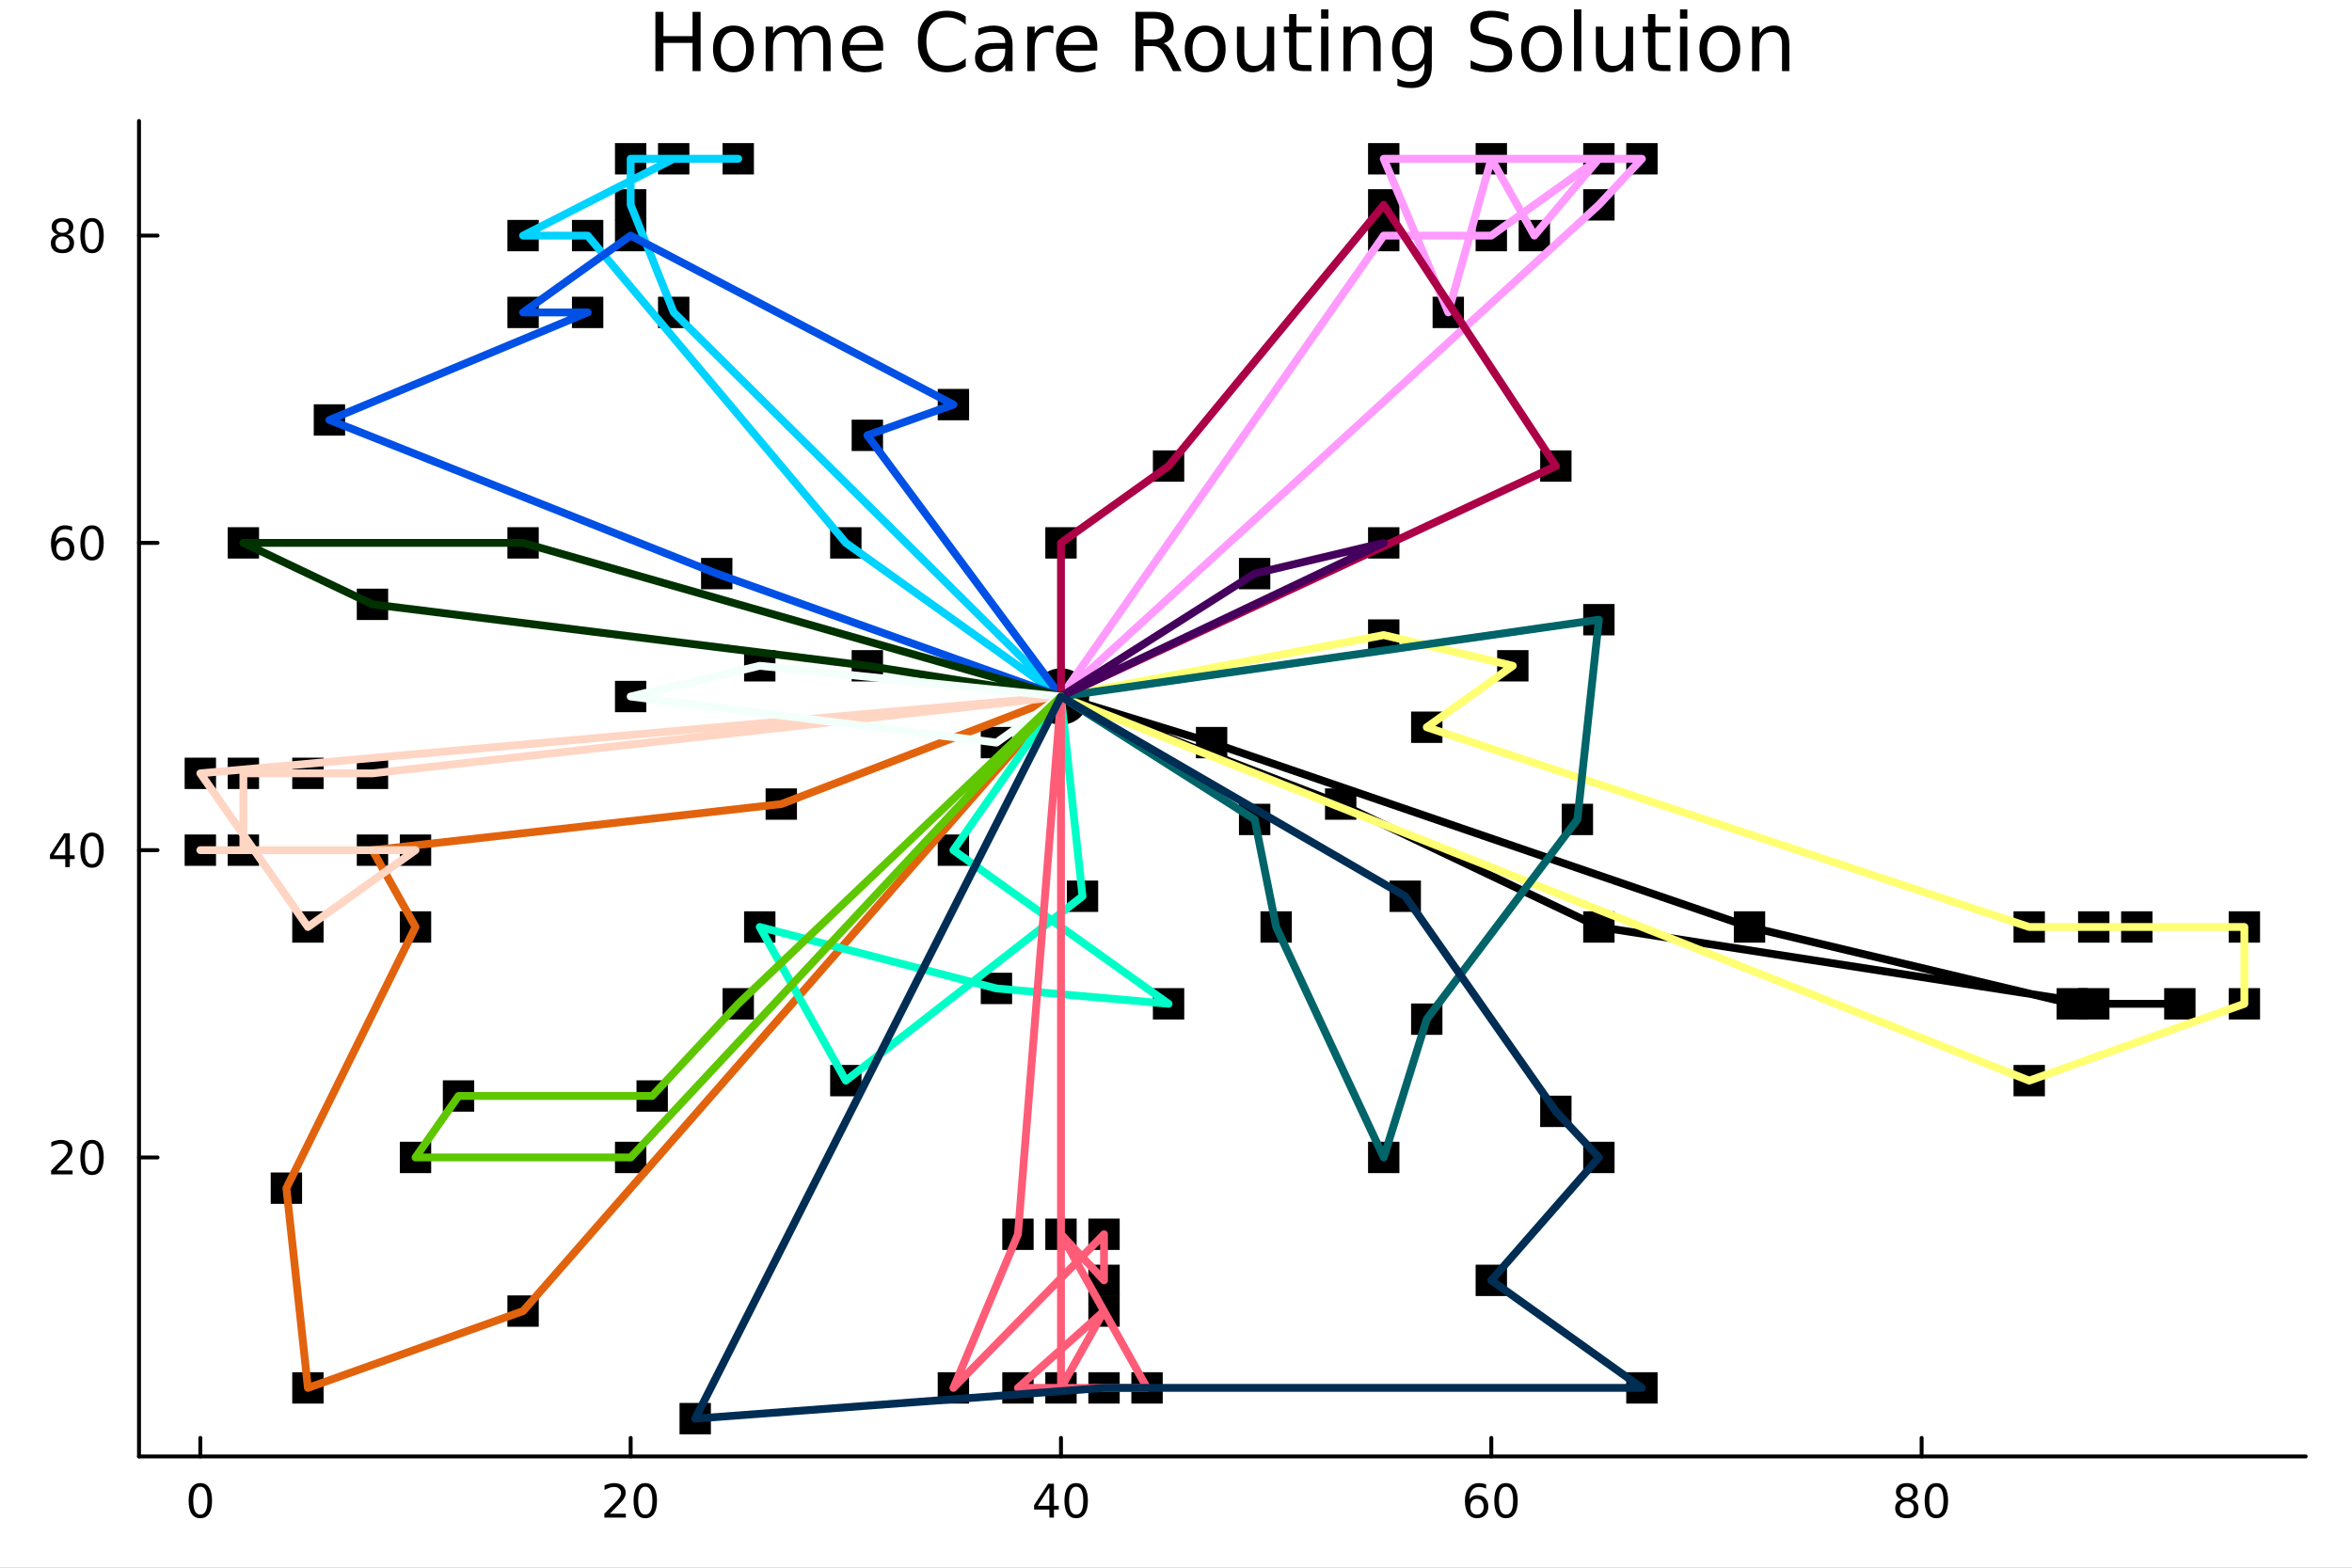 <svg xmlns="http://www.w3.org/2000/svg" xmlns:xlink="http://www.w3.org/1999/xlink" width="600" height="400" viewBox="0 0 2400 1600">
<rect x="0" y="0" width="2400" height="1600" fill="#808080" stroke="none"/>
<defs>
  <clipPath id="clip980">
    <rect x="0" y="0" width="2400" height="1600"></rect>
  </clipPath>
</defs>
<path clip-path="url(#clip980)" d="M0 1600 L2400 1600 L2400 0 L0 0  Z" fill="#ffffff" fill-rule="evenodd" fill-opacity="1"></path>
<defs>
  <clipPath id="clip981">
    <rect x="480" y="0" width="1681" height="1600"></rect>
  </clipPath>
</defs>
<path clip-path="url(#clip980)" d="M141.853 1486.45 L2352.76 1486.45 L2352.76 123.472 L141.853 123.472  Z" fill="#ffffff" fill-rule="evenodd" fill-opacity="1"></path>
<defs>
  <clipPath id="clip982">
    <rect x="141" y="123" width="2212" height="1364"></rect>
  </clipPath>
</defs>
<polyline clip-path="url(#clip980)" style="stroke:#000000; stroke-linecap:round; stroke-linejoin:round; stroke-width:4; stroke-opacity:1; fill:none" points="141.853,1486.45 2352.76,1486.45 "></polyline>
<polyline clip-path="url(#clip980)" style="stroke:#000000; stroke-linecap:round; stroke-linejoin:round; stroke-width:4; stroke-opacity:1; fill:none" points="204.426,1486.45 204.426,1467.55 "></polyline>
<polyline clip-path="url(#clip980)" style="stroke:#000000; stroke-linecap:round; stroke-linejoin:round; stroke-width:4; stroke-opacity:1; fill:none" points="643.533,1486.45 643.533,1467.55 "></polyline>
<polyline clip-path="url(#clip980)" style="stroke:#000000; stroke-linecap:round; stroke-linejoin:round; stroke-width:4; stroke-opacity:1; fill:none" points="1082.64,1486.45 1082.64,1467.55 "></polyline>
<polyline clip-path="url(#clip980)" style="stroke:#000000; stroke-linecap:round; stroke-linejoin:round; stroke-width:4; stroke-opacity:1; fill:none" points="1521.75,1486.45 1521.75,1467.55 "></polyline>
<polyline clip-path="url(#clip980)" style="stroke:#000000; stroke-linecap:round; stroke-linejoin:round; stroke-width:4; stroke-opacity:1; fill:none" points="1960.85,1486.45 1960.85,1467.55 "></polyline>
<path clip-path="url(#clip980)" d="M204.426 1517.37 Q200.815 1517.37 198.986 1520.93 Q197.18 1524.47 197.18 1531.6 Q197.18 1538.71 198.986 1542.27 Q200.815 1545.82 204.426 1545.82 Q208.06 1545.82 209.865 1542.27 Q211.694 1538.71 211.694 1531.6 Q211.694 1524.47 209.865 1520.93 Q208.06 1517.37 204.426 1517.37 M204.426 1513.66 Q210.236 1513.66 213.291 1518.27 Q216.37 1522.85 216.37 1531.6 Q216.37 1540.33 213.291 1544.94 Q210.236 1549.52 204.426 1549.52 Q198.616 1549.52 195.537 1544.94 Q192.481 1540.33 192.481 1531.6 Q192.481 1522.85 195.537 1518.27 Q198.616 1513.66 204.426 1513.66 Z" fill="#000000" fill-rule="nonzero" fill-opacity="1"></path><path clip-path="url(#clip980)" d="M622.306 1544.91 L638.625 1544.91 L638.625 1548.85 L616.681 1548.85 L616.681 1544.91 Q619.343 1542.16 623.926 1537.53 Q628.533 1532.88 629.713 1531.53 Q631.959 1529.01 632.838 1527.27 Q633.741 1525.51 633.741 1523.82 Q633.741 1521.07 631.796 1519.33 Q629.875 1517.6 626.773 1517.6 Q624.574 1517.6 622.121 1518.36 Q619.69 1519.13 616.912 1520.68 L616.912 1515.95 Q619.736 1514.82 622.19 1514.24 Q624.644 1513.66 626.681 1513.66 Q632.051 1513.66 635.246 1516.35 Q638.44 1519.03 638.44 1523.52 Q638.44 1525.65 637.63 1527.57 Q636.843 1529.47 634.736 1532.07 Q634.158 1532.74 631.056 1535.95 Q627.954 1539.15 622.306 1544.91 Z" fill="#000000" fill-rule="nonzero" fill-opacity="1"></path><path clip-path="url(#clip980)" d="M658.44 1517.37 Q654.829 1517.37 653 1520.93 Q651.195 1524.47 651.195 1531.6 Q651.195 1538.71 653 1542.27 Q654.829 1545.82 658.44 1545.82 Q662.074 1545.82 663.88 1542.27 Q665.708 1538.71 665.708 1531.6 Q665.708 1524.47 663.88 1520.93 Q662.074 1517.37 658.44 1517.37 M658.44 1513.66 Q664.25 1513.66 667.306 1518.27 Q670.384 1522.85 670.384 1531.6 Q670.384 1540.33 667.306 1544.94 Q664.25 1549.52 658.44 1549.52 Q652.63 1549.52 649.551 1544.94 Q646.495 1540.33 646.495 1531.6 Q646.495 1522.85 649.551 1518.27 Q652.63 1513.66 658.44 1513.66 Z" fill="#000000" fill-rule="nonzero" fill-opacity="1"></path><path clip-path="url(#clip980)" d="M1070.81 1518.36 L1059.01 1536.81 L1070.81 1536.81 L1070.81 1518.36 M1069.58 1514.29 L1075.46 1514.29 L1075.46 1536.81 L1080.39 1536.81 L1080.39 1540.7 L1075.46 1540.7 L1075.46 1548.85 L1070.81 1548.85 L1070.81 1540.7 L1055.21 1540.7 L1055.21 1536.19 L1069.58 1514.29 Z" fill="#000000" fill-rule="nonzero" fill-opacity="1"></path><path clip-path="url(#clip980)" d="M1098.13 1517.37 Q1094.51 1517.37 1092.69 1520.93 Q1090.88 1524.47 1090.88 1531.6 Q1090.88 1538.71 1092.69 1542.27 Q1094.51 1545.82 1098.13 1545.82 Q1101.76 1545.82 1103.57 1542.27 Q1105.39 1538.71 1105.39 1531.6 Q1105.39 1524.47 1103.57 1520.93 Q1101.76 1517.37 1098.13 1517.37 M1098.13 1513.66 Q1103.94 1513.66 1106.99 1518.27 Q1110.07 1522.85 1110.07 1531.6 Q1110.07 1540.33 1106.99 1544.94 Q1103.94 1549.52 1098.13 1549.52 Q1092.32 1549.52 1089.24 1544.94 Q1086.18 1540.33 1086.18 1531.6 Q1086.18 1522.85 1089.24 1518.27 Q1092.32 1513.66 1098.13 1513.66 Z" fill="#000000" fill-rule="nonzero" fill-opacity="1"></path><path clip-path="url(#clip980)" d="M1507.15 1529.7 Q1504 1529.7 1502.15 1531.86 Q1500.32 1534.01 1500.32 1537.76 Q1500.32 1541.49 1502.15 1543.66 Q1504 1545.82 1507.15 1545.82 Q1510.3 1545.82 1512.13 1543.66 Q1513.98 1541.49 1513.98 1537.76 Q1513.98 1534.01 1512.13 1531.86 Q1510.3 1529.7 1507.15 1529.7 M1516.43 1515.05 L1516.43 1519.31 Q1514.67 1518.48 1512.87 1518.04 Q1511.09 1517.6 1509.33 1517.6 Q1504.7 1517.6 1502.24 1520.72 Q1499.81 1523.85 1499.47 1530.17 Q1500.83 1528.15 1502.89 1527.09 Q1504.95 1526 1507.43 1526 Q1512.64 1526 1515.65 1529.17 Q1518.68 1532.32 1518.68 1537.76 Q1518.68 1543.08 1515.53 1546.3 Q1512.38 1549.52 1507.15 1549.52 Q1501.16 1549.52 1497.98 1544.94 Q1494.81 1540.33 1494.81 1531.6 Q1494.81 1523.41 1498.7 1518.55 Q1502.59 1513.66 1509.14 1513.66 Q1510.9 1513.66 1512.68 1514.01 Q1514.49 1514.36 1516.43 1515.05 Z" fill="#000000" fill-rule="nonzero" fill-opacity="1"></path><path clip-path="url(#clip980)" d="M1536.73 1517.37 Q1533.12 1517.37 1531.29 1520.93 Q1529.49 1524.47 1529.49 1531.6 Q1529.49 1538.71 1531.29 1542.27 Q1533.12 1545.82 1536.73 1545.82 Q1540.37 1545.82 1542.17 1542.27 Q1544 1538.71 1544 1531.6 Q1544 1524.47 1542.17 1520.93 Q1540.37 1517.37 1536.73 1517.37 M1536.73 1513.66 Q1542.54 1513.66 1545.6 1518.27 Q1548.68 1522.85 1548.68 1531.6 Q1548.68 1540.33 1545.6 1544.94 Q1542.54 1549.52 1536.73 1549.52 Q1530.92 1549.52 1527.85 1544.94 Q1524.79 1540.33 1524.79 1531.6 Q1524.79 1522.85 1527.85 1518.27 Q1530.92 1513.66 1536.73 1513.66 Z" fill="#000000" fill-rule="nonzero" fill-opacity="1"></path><path clip-path="url(#clip980)" d="M1945.73 1532.44 Q1942.39 1532.44 1940.47 1534.22 Q1938.57 1536 1938.57 1539.13 Q1938.57 1542.25 1940.47 1544.03 Q1942.39 1545.82 1945.73 1545.82 Q1949.06 1545.82 1950.98 1544.03 Q1952.9 1542.23 1952.9 1539.13 Q1952.9 1536 1950.98 1534.22 Q1949.08 1532.44 1945.73 1532.44 M1941.05 1530.45 Q1938.04 1529.7 1936.35 1527.64 Q1934.68 1525.58 1934.68 1522.62 Q1934.68 1518.48 1937.62 1516.07 Q1940.59 1513.66 1945.73 1513.66 Q1950.89 1513.66 1953.83 1516.07 Q1956.77 1518.48 1956.77 1522.62 Q1956.77 1525.58 1955.08 1527.64 Q1953.41 1529.7 1950.42 1530.45 Q1953.8 1531.23 1955.68 1533.52 Q1957.58 1535.82 1957.58 1539.13 Q1957.58 1544.15 1954.5 1546.83 Q1951.44 1549.52 1945.73 1549.52 Q1940.01 1549.52 1936.93 1546.83 Q1933.87 1544.15 1933.87 1539.13 Q1933.87 1535.82 1935.77 1533.52 Q1937.67 1531.23 1941.05 1530.45 M1939.34 1523.06 Q1939.34 1525.75 1941 1527.25 Q1942.69 1528.76 1945.73 1528.76 Q1948.74 1528.76 1950.42 1527.25 Q1952.14 1525.75 1952.14 1523.06 Q1952.14 1520.38 1950.42 1518.87 Q1948.74 1517.37 1945.73 1517.37 Q1942.69 1517.37 1941 1518.87 Q1939.34 1520.38 1939.34 1523.06 Z" fill="#000000" fill-rule="nonzero" fill-opacity="1"></path><path clip-path="url(#clip980)" d="M1975.89 1517.37 Q1972.28 1517.37 1970.45 1520.93 Q1968.64 1524.47 1968.64 1531.6 Q1968.64 1538.71 1970.45 1542.27 Q1972.28 1545.82 1975.89 1545.82 Q1979.52 1545.82 1981.33 1542.27 Q1983.16 1538.71 1983.16 1531.6 Q1983.16 1524.47 1981.33 1520.93 Q1979.52 1517.37 1975.89 1517.37 M1975.89 1513.66 Q1981.7 1513.66 1984.75 1518.27 Q1987.83 1522.85 1987.83 1531.6 Q1987.83 1540.33 1984.75 1544.94 Q1981.7 1549.52 1975.89 1549.52 Q1970.08 1549.52 1967 1544.94 Q1963.94 1540.33 1963.94 1531.6 Q1963.94 1522.85 1967 1518.27 Q1970.08 1513.66 1975.89 1513.66 Z" fill="#000000" fill-rule="nonzero" fill-opacity="1"></path><polyline clip-path="url(#clip980)" style="stroke:#000000; stroke-linecap:round; stroke-linejoin:round; stroke-width:4; stroke-opacity:1; fill:none" points="141.853,1486.45 141.853,123.472 "></polyline>
<polyline clip-path="url(#clip980)" style="stroke:#000000; stroke-linecap:round; stroke-linejoin:round; stroke-width:4; stroke-opacity:1; fill:none" points="141.853,1181.3 160.751,1181.3 "></polyline>
<polyline clip-path="url(#clip980)" style="stroke:#000000; stroke-linecap:round; stroke-linejoin:round; stroke-width:4; stroke-opacity:1; fill:none" points="141.853,867.683 160.751,867.683 "></polyline>
<polyline clip-path="url(#clip980)" style="stroke:#000000; stroke-linecap:round; stroke-linejoin:round; stroke-width:4; stroke-opacity:1; fill:none" points="141.853,554.067 160.751,554.067 "></polyline>
<polyline clip-path="url(#clip980)" style="stroke:#000000; stroke-linecap:round; stroke-linejoin:round; stroke-width:4; stroke-opacity:1; fill:none" points="141.853,240.451 160.751,240.451 "></polyline>
<path clip-path="url(#clip980)" d="M57.775 1194.64 L74.094 1194.64 L74.094 1198.58 L52.15 1198.58 L52.15 1194.64 Q54.812 1191.89 59.395 1187.26 Q64.001 1182.61 65.182 1181.26 Q67.427 1178.74 68.307 1177.01 Q69.21 1175.25 69.21 1173.56 Q69.21 1170.8 67.265 1169.07 Q65.344 1167.33 62.242 1167.33 Q60.043 1167.33 57.589 1168.09 Q55.159 1168.86 52.381 1170.41 L52.381 1165.69 Q55.205 1164.55 57.659 1163.97 Q60.112 1163.39 62.15 1163.39 Q67.52 1163.39 70.714 1166.08 Q73.909 1168.76 73.909 1173.26 Q73.909 1175.39 73.099 1177.31 Q72.311 1179.2 70.205 1181.8 Q69.626 1182.47 66.525 1185.69 Q63.423 1188.88 57.775 1194.64 Z" fill="#000000" fill-rule="nonzero" fill-opacity="1"></path><path clip-path="url(#clip980)" d="M93.909 1167.1 Q90.297 1167.1 88.469 1170.66 Q86.663 1174.2 86.663 1181.33 Q86.663 1188.44 88.469 1192.01 Q90.297 1195.55 93.909 1195.55 Q97.543 1195.55 99.348 1192.01 Q101.177 1188.44 101.177 1181.33 Q101.177 1174.2 99.348 1170.66 Q97.543 1167.1 93.909 1167.1 M93.909 1163.39 Q99.719 1163.39 102.774 1168 Q105.853 1172.58 105.853 1181.33 Q105.853 1190.06 102.774 1194.67 Q99.719 1199.25 93.909 1199.25 Q88.098 1199.25 85.02 1194.67 Q81.964 1190.06 81.964 1181.33 Q81.964 1172.58 85.02 1168 Q88.098 1163.39 93.909 1163.39 Z" fill="#000000" fill-rule="nonzero" fill-opacity="1"></path><path clip-path="url(#clip980)" d="M66.594 854.477 L54.788 872.926 L66.594 872.926 L66.594 854.477 M65.367 850.403 L71.247 850.403 L71.247 872.926 L76.177 872.926 L76.177 876.815 L71.247 876.815 L71.247 884.963 L66.594 884.963 L66.594 876.815 L50.992 876.815 L50.992 872.301 L65.367 850.403 Z" fill="#000000" fill-rule="nonzero" fill-opacity="1"></path><path clip-path="url(#clip980)" d="M93.909 853.482 Q90.297 853.482 88.469 857.047 Q86.663 860.588 86.663 867.718 Q86.663 874.824 88.469 878.389 Q90.297 881.931 93.909 881.931 Q97.543 881.931 99.348 878.389 Q101.177 874.824 101.177 867.718 Q101.177 860.588 99.348 857.047 Q97.543 853.482 93.909 853.482 M93.909 849.778 Q99.719 849.778 102.774 854.385 Q105.853 858.968 105.853 867.718 Q105.853 876.445 102.774 881.051 Q99.719 885.635 93.909 885.635 Q88.098 885.635 85.02 881.051 Q81.964 876.445 81.964 867.718 Q81.964 858.968 85.02 854.385 Q88.098 849.778 93.909 849.778 Z" fill="#000000" fill-rule="nonzero" fill-opacity="1"></path><path clip-path="url(#clip980)" d="M64.325 552.204 Q61.177 552.204 59.325 554.356 Q57.497 556.509 57.497 560.259 Q57.497 563.986 59.325 566.162 Q61.177 568.315 64.325 568.315 Q67.474 568.315 69.302 566.162 Q71.154 563.986 71.154 560.259 Q71.154 556.509 69.302 554.356 Q67.474 552.204 64.325 552.204 M73.608 537.551 L73.608 541.81 Q71.849 540.977 70.043 540.537 Q68.261 540.097 66.501 540.097 Q61.872 540.097 59.418 543.222 Q56.987 546.347 56.64 552.667 Q58.006 550.653 60.066 549.588 Q62.126 548.5 64.603 548.5 Q69.811 548.5 72.821 551.671 Q75.853 554.819 75.853 560.259 Q75.853 565.583 72.705 568.801 Q69.557 572.018 64.325 572.018 Q58.33 572.018 55.159 567.435 Q51.987 562.829 51.987 554.102 Q51.987 545.907 55.876 541.046 Q59.765 536.162 66.316 536.162 Q68.075 536.162 69.858 536.509 Q71.663 536.857 73.608 537.551 Z" fill="#000000" fill-rule="nonzero" fill-opacity="1"></path><path clip-path="url(#clip980)" d="M93.909 539.866 Q90.297 539.866 88.469 543.431 Q86.663 546.972 86.663 554.102 Q86.663 561.208 88.469 564.773 Q90.297 568.315 93.909 568.315 Q97.543 568.315 99.348 564.773 Q101.177 561.208 101.177 554.102 Q101.177 546.972 99.348 543.431 Q97.543 539.866 93.909 539.866 M93.909 536.162 Q99.719 536.162 102.774 540.769 Q105.853 545.352 105.853 554.102 Q105.853 562.829 102.774 567.435 Q99.719 572.018 93.909 572.018 Q88.098 572.018 85.02 567.435 Q81.964 562.829 81.964 554.102 Q81.964 545.352 85.02 540.769 Q88.098 536.162 93.909 536.162 Z" fill="#000000" fill-rule="nonzero" fill-opacity="1"></path><path clip-path="url(#clip980)" d="M63.747 241.319 Q60.413 241.319 58.492 243.101 Q56.594 244.884 56.594 248.009 Q56.594 251.134 58.492 252.916 Q60.413 254.699 63.747 254.699 Q67.08 254.699 69.001 252.916 Q70.923 251.111 70.923 248.009 Q70.923 244.884 69.001 243.101 Q67.103 241.319 63.747 241.319 M59.071 239.328 Q56.062 238.588 54.372 236.527 Q52.705 234.467 52.705 231.504 Q52.705 227.361 55.645 224.953 Q58.608 222.546 63.747 222.546 Q68.909 222.546 71.849 224.953 Q74.788 227.361 74.788 231.504 Q74.788 234.467 73.099 236.527 Q71.432 238.588 68.446 239.328 Q71.825 240.115 73.7 242.407 Q75.599 244.699 75.599 248.009 Q75.599 253.032 72.52 255.717 Q69.464 258.402 63.747 258.402 Q58.029 258.402 54.95 255.717 Q51.895 253.032 51.895 248.009 Q51.895 244.699 53.793 242.407 Q55.691 240.115 59.071 239.328 M57.358 231.944 Q57.358 234.629 59.025 236.134 Q60.714 237.638 63.747 237.638 Q66.756 237.638 68.446 236.134 Q70.159 234.629 70.159 231.944 Q70.159 229.259 68.446 227.754 Q66.756 226.25 63.747 226.25 Q60.714 226.25 59.025 227.754 Q57.358 229.259 57.358 231.944 Z" fill="#000000" fill-rule="nonzero" fill-opacity="1"></path><path clip-path="url(#clip980)" d="M93.909 226.25 Q90.297 226.25 88.469 229.814 Q86.663 233.356 86.663 240.486 Q86.663 247.592 88.469 251.157 Q90.297 254.699 93.909 254.699 Q97.543 254.699 99.348 251.157 Q101.177 247.592 101.177 240.486 Q101.177 233.356 99.348 229.814 Q97.543 226.25 93.909 226.25 M93.909 222.546 Q99.719 222.546 102.774 227.152 Q105.853 231.736 105.853 240.486 Q105.853 249.212 102.774 253.819 Q99.719 258.402 93.909 258.402 Q88.098 258.402 85.02 253.819 Q81.964 249.212 81.964 240.486 Q81.964 231.736 85.02 227.152 Q88.098 222.546 93.909 222.546 Z" fill="#000000" fill-rule="nonzero" fill-opacity="1"></path><path clip-path="url(#clip980)" d="M668.775 12.096 L676.957 12.096 L676.957 36.888 L706.691 36.888 L706.691 12.096 L714.874 12.096 L714.874 72.576 L706.691 72.576 L706.691 43.774 L676.957 43.774 L676.957 72.576 L668.775 72.576 L668.775 12.096 Z" fill="#000000" fill-rule="nonzero" fill-opacity="1"></path><path clip-path="url(#clip980)" d="M748.415 32.431 Q742.42 32.431 738.936 37.131 Q735.452 41.789 735.452 49.931 Q735.452 58.074 738.896 62.773 Q742.379 67.431 748.415 67.431 Q754.37 67.431 757.854 62.732 Q761.338 58.033 761.338 49.931 Q761.338 41.87 757.854 37.171 Q754.37 32.431 748.415 32.431 M748.415 26.112 Q758.137 26.112 763.687 32.431 Q769.237 38.751 769.237 49.931 Q769.237 61.071 763.687 67.431 Q758.137 73.751 748.415 73.751 Q738.653 73.751 733.103 67.431 Q727.594 61.071 727.594 49.931 Q727.594 38.751 733.103 32.431 Q738.653 26.112 748.415 26.112 Z" fill="#000000" fill-rule="nonzero" fill-opacity="1"></path><path clip-path="url(#clip980)" d="M816.916 35.915 Q819.711 30.892 823.6 28.502 Q827.489 26.112 832.755 26.112 Q839.844 26.112 843.693 31.095 Q847.541 36.037 847.541 45.192 L847.541 72.576 L840.047 72.576 L840.047 45.435 Q840.047 38.913 837.738 35.753 Q835.429 32.594 830.689 32.594 Q824.896 32.594 821.534 36.442 Q818.172 40.29 818.172 46.934 L818.172 72.576 L810.678 72.576 L810.678 45.435 Q810.678 38.873 808.369 35.753 Q806.06 32.594 801.239 32.594 Q795.527 32.594 792.165 36.482 Q788.803 40.331 788.803 46.934 L788.803 72.576 L781.309 72.576 L781.309 27.206 L788.803 27.206 L788.803 34.254 Q791.355 30.082 794.92 28.097 Q798.484 26.112 803.386 26.112 Q808.328 26.112 811.771 28.624 Q815.255 31.135 816.916 35.915 Z" fill="#000000" fill-rule="nonzero" fill-opacity="1"></path><path clip-path="url(#clip980)" d="M901.215 48.028 L901.215 51.673 L866.945 51.673 Q867.431 59.37 871.563 63.421 Q875.735 67.431 883.148 67.431 Q887.442 67.431 891.453 66.378 Q895.504 65.325 899.474 63.218 L899.474 70.267 Q895.463 71.968 891.25 72.86 Q887.037 73.751 882.703 73.751 Q871.846 73.751 865.486 67.431 Q859.167 61.112 859.167 50.337 Q859.167 39.197 865.162 32.675 Q871.198 26.112 881.407 26.112 Q890.562 26.112 895.868 32.026 Q901.215 37.9 901.215 48.028 M893.762 45.84 Q893.681 39.723 890.318 36.077 Q886.997 32.431 881.488 32.431 Q875.249 32.431 871.482 35.956 Q867.755 39.48 867.188 45.88 L893.762 45.84 Z" fill="#000000" fill-rule="nonzero" fill-opacity="1"></path><path clip-path="url(#clip980)" d="M985.434 16.755 L985.434 25.383 Q981.302 21.535 976.603 19.631 Q971.944 17.727 966.678 17.727 Q956.308 17.727 950.798 24.087 Q945.289 30.406 945.289 42.397 Q945.289 54.347 950.798 60.707 Q956.308 67.026 966.678 67.026 Q971.944 67.026 976.603 65.122 Q981.302 63.218 985.434 59.37 L985.434 67.918 Q981.14 70.834 976.319 72.292 Q971.539 73.751 966.192 73.751 Q952.459 73.751 944.56 65.365 Q936.661 56.94 936.661 42.397 Q936.661 27.814 944.56 19.428 Q952.459 11.002 966.192 11.002 Q971.62 11.002 976.4 12.461 Q981.221 13.878 985.434 16.755 Z" fill="#000000" fill-rule="nonzero" fill-opacity="1"></path><path clip-path="url(#clip980)" d="M1018.37 49.769 Q1009.33 49.769 1005.85 51.835 Q1002.37 53.901 1002.37 58.884 Q1002.37 62.854 1004.96 65.203 Q1007.59 67.512 1012.09 67.512 Q1018.29 67.512 1022.01 63.137 Q1025.78 58.722 1025.78 51.43 L1025.78 49.769 L1018.37 49.769 M1033.23 46.691 L1033.23 72.576 L1025.78 72.576 L1025.78 65.689 Q1023.23 69.821 1019.42 71.806 Q1015.61 73.751 1010.1 73.751 Q1003.14 73.751 999.004 69.862 Q994.913 65.933 994.913 59.37 Q994.913 51.714 1000.02 47.825 Q1005.16 43.936 1015.33 43.936 L1025.78 43.936 L1025.78 43.207 Q1025.78 38.062 1022.38 35.267 Q1019.02 32.431 1012.9 32.431 Q1009.01 32.431 1005.32 33.363 Q1001.64 34.295 998.235 36.158 L998.235 29.272 Q1002.33 27.692 1006.17 26.922 Q1010.02 26.112 1013.67 26.112 Q1023.51 26.112 1028.37 31.216 Q1033.23 36.32 1033.23 46.691 Z" fill="#000000" fill-rule="nonzero" fill-opacity="1"></path><path clip-path="url(#clip980)" d="M1074.88 34.173 Q1073.62 33.444 1072.12 33.12 Q1070.66 32.756 1068.88 32.756 Q1062.56 32.756 1059.16 36.888 Q1055.8 40.979 1055.8 48.676 L1055.8 72.576 L1048.3 72.576 L1048.3 27.206 L1055.8 27.206 L1055.8 34.254 Q1058.15 30.122 1061.91 28.138 Q1065.68 26.112 1071.07 26.112 Q1071.84 26.112 1072.77 26.234 Q1073.7 26.315 1074.84 26.517 L1074.88 34.173 Z" fill="#000000" fill-rule="nonzero" fill-opacity="1"></path><path clip-path="url(#clip980)" d="M1119.68 48.028 L1119.68 51.673 L1085.41 51.673 Q1085.9 59.37 1090.03 63.421 Q1094.2 67.431 1101.61 67.431 Q1105.91 67.431 1109.92 66.378 Q1113.97 65.325 1117.94 63.218 L1117.94 70.267 Q1113.93 71.968 1109.72 72.86 Q1105.5 73.751 1101.17 73.751 Q1090.31 73.751 1083.95 67.431 Q1077.63 61.112 1077.63 50.337 Q1077.63 39.197 1083.63 32.675 Q1089.66 26.112 1099.87 26.112 Q1109.03 26.112 1114.33 32.026 Q1119.68 37.9 1119.68 48.028 M1112.23 45.84 Q1112.15 39.723 1108.78 36.077 Q1105.46 32.431 1099.95 32.431 Q1093.71 32.431 1089.95 35.956 Q1086.22 39.48 1085.65 45.88 L1112.23 45.84 Z" fill="#000000" fill-rule="nonzero" fill-opacity="1"></path><path clip-path="url(#clip980)" d="M1187.29 44.22 Q1189.92 45.111 1192.39 48.028 Q1194.91 50.944 1197.42 56.048 L1205.72 72.576 L1196.93 72.576 L1189.19 57.061 Q1186.2 50.985 1183.36 49 Q1180.57 47.015 1175.7 47.015 L1166.79 47.015 L1166.79 72.576 L1158.61 72.576 L1158.61 12.096 L1177.08 12.096 Q1187.45 12.096 1192.56 16.43 Q1197.66 20.765 1197.66 29.515 Q1197.66 35.227 1194.99 38.994 Q1192.35 42.761 1187.29 44.22 M1166.79 18.82 L1166.79 40.29 L1177.08 40.29 Q1183 40.29 1185.99 37.576 Q1189.03 34.822 1189.03 29.515 Q1189.03 24.208 1185.99 21.535 Q1183 18.82 1177.08 18.82 L1166.79 18.82 Z" fill="#000000" fill-rule="nonzero" fill-opacity="1"></path><path clip-path="url(#clip980)" d="M1229.78 32.431 Q1223.79 32.431 1220.31 37.131 Q1216.82 41.789 1216.82 49.931 Q1216.82 58.074 1220.26 62.773 Q1223.75 67.431 1229.78 67.431 Q1235.74 67.431 1239.22 62.732 Q1242.71 58.033 1242.71 49.931 Q1242.71 41.87 1239.22 37.171 Q1235.74 32.431 1229.78 32.431 M1229.78 26.112 Q1239.51 26.112 1245.06 32.431 Q1250.61 38.751 1250.61 49.931 Q1250.61 61.071 1245.06 67.431 Q1239.51 73.751 1229.78 73.751 Q1220.02 73.751 1214.47 67.431 Q1208.96 61.071 1208.96 49.931 Q1208.96 38.751 1214.47 32.431 Q1220.02 26.112 1229.78 26.112 Z" fill="#000000" fill-rule="nonzero" fill-opacity="1"></path><path clip-path="url(#clip980)" d="M1262.19 54.671 L1262.19 27.206 L1269.65 27.206 L1269.65 54.387 Q1269.65 60.828 1272.16 64.069 Q1274.67 67.269 1279.69 67.269 Q1285.73 67.269 1289.21 63.421 Q1292.74 59.573 1292.74 52.929 L1292.74 27.206 L1300.19 27.206 L1300.19 72.576 L1292.74 72.576 L1292.74 65.608 Q1290.02 69.74 1286.42 71.766 Q1282.85 73.751 1278.11 73.751 Q1270.29 73.751 1266.24 68.89 Q1262.19 64.029 1262.19 54.671 M1280.95 26.112 L1280.95 26.112 Z" fill="#000000" fill-rule="nonzero" fill-opacity="1"></path><path clip-path="url(#clip980)" d="M1322.91 14.324 L1322.91 27.206 L1338.27 27.206 L1338.27 32.999 L1322.91 32.999 L1322.91 57.628 Q1322.91 63.178 1324.41 64.758 Q1325.95 66.338 1330.61 66.338 L1338.27 66.338 L1338.27 72.576 L1330.61 72.576 Q1321.98 72.576 1318.7 69.376 Q1315.42 66.135 1315.42 57.628 L1315.42 32.999 L1309.95 32.999 L1309.95 27.206 L1315.42 27.206 L1315.42 14.324 L1322.91 14.324 Z" fill="#000000" fill-rule="nonzero" fill-opacity="1"></path><path clip-path="url(#clip980)" d="M1348.07 27.206 L1355.52 27.206 L1355.52 72.576 L1348.07 72.576 L1348.07 27.206 M1348.07 9.544 L1355.52 9.544 L1355.52 18.983 L1348.07 18.983 L1348.07 9.544 Z" fill="#000000" fill-rule="nonzero" fill-opacity="1"></path><path clip-path="url(#clip980)" d="M1408.83 45.192 L1408.83 72.576 L1401.38 72.576 L1401.38 45.435 Q1401.38 38.994 1398.87 35.794 Q1396.36 32.594 1391.33 32.594 Q1385.3 32.594 1381.81 36.442 Q1378.33 40.29 1378.33 46.934 L1378.33 72.576 L1370.84 72.576 L1370.84 27.206 L1378.33 27.206 L1378.33 34.254 Q1381 30.163 1384.61 28.138 Q1388.26 26.112 1393 26.112 Q1400.81 26.112 1404.82 30.973 Q1408.83 35.794 1408.83 45.192 Z" fill="#000000" fill-rule="nonzero" fill-opacity="1"></path><path clip-path="url(#clip980)" d="M1453.56 49.364 Q1453.56 41.263 1450.19 36.806 Q1446.87 32.35 1440.84 32.35 Q1434.84 32.35 1431.48 36.806 Q1428.16 41.263 1428.16 49.364 Q1428.16 57.426 1431.48 61.882 Q1434.84 66.338 1440.84 66.338 Q1446.87 66.338 1450.19 61.882 Q1453.56 57.426 1453.56 49.364 M1461.01 66.945 Q1461.01 78.531 1455.87 84.162 Q1450.72 89.833 1440.11 89.833 Q1436.18 89.833 1432.69 89.225 Q1429.21 88.658 1425.93 87.443 L1425.93 80.192 Q1429.21 81.974 1432.41 82.825 Q1435.61 83.675 1438.93 83.675 Q1446.26 83.675 1449.91 79.827 Q1453.56 76.019 1453.56 68.282 L1453.56 64.596 Q1451.25 68.606 1447.64 70.591 Q1444.04 72.576 1439.01 72.576 Q1430.67 72.576 1425.56 66.216 Q1420.46 59.856 1420.46 49.364 Q1420.46 38.832 1425.56 32.472 Q1430.67 26.112 1439.01 26.112 Q1444.04 26.112 1447.64 28.097 Q1451.25 30.082 1453.56 34.092 L1453.56 27.206 L1461.01 27.206 L1461.01 66.945 Z" fill="#000000" fill-rule="nonzero" fill-opacity="1"></path><path clip-path="url(#clip980)" d="M1539.31 14.081 L1539.31 22.061 Q1534.66 19.833 1530.52 18.739 Q1526.39 17.646 1522.54 17.646 Q1515.86 17.646 1512.21 20.238 Q1508.61 22.831 1508.61 27.611 Q1508.61 31.621 1511 33.687 Q1513.43 35.713 1520.15 36.969 L1525.1 37.981 Q1534.25 39.723 1538.58 44.139 Q1542.96 48.514 1542.96 55.886 Q1542.96 64.677 1537.05 69.214 Q1531.17 73.751 1519.79 73.751 Q1515.49 73.751 1510.63 72.778 Q1505.81 71.806 1500.63 69.902 L1500.63 61.477 Q1505.61 64.272 1510.39 65.689 Q1515.17 67.107 1519.79 67.107 Q1526.8 67.107 1530.6 64.353 Q1534.41 61.598 1534.41 56.494 Q1534.41 52.038 1531.66 49.526 Q1528.94 47.015 1522.71 45.759 L1517.72 44.787 Q1508.57 42.964 1504.48 39.075 Q1500.38 35.186 1500.38 28.259 Q1500.38 20.238 1506.02 15.62 Q1511.69 11.002 1521.61 11.002 Q1525.86 11.002 1530.28 11.772 Q1534.7 12.542 1539.31 14.081 Z" fill="#000000" fill-rule="nonzero" fill-opacity="1"></path><path clip-path="url(#clip980)" d="M1572.98 32.431 Q1566.98 32.431 1563.5 37.131 Q1560.01 41.789 1560.01 49.931 Q1560.01 58.074 1563.46 62.773 Q1566.94 67.431 1572.98 67.431 Q1578.93 67.431 1582.42 62.732 Q1585.9 58.033 1585.9 49.931 Q1585.9 41.87 1582.42 37.171 Q1578.93 32.431 1572.98 32.431 M1572.98 26.112 Q1582.7 26.112 1588.25 32.431 Q1593.8 38.751 1593.8 49.931 Q1593.8 61.071 1588.25 67.431 Q1582.7 73.751 1572.98 73.751 Q1563.21 73.751 1557.66 67.431 Q1552.16 61.071 1552.16 49.931 Q1552.16 38.751 1557.66 32.431 Q1563.21 26.112 1572.98 26.112 Z" fill="#000000" fill-rule="nonzero" fill-opacity="1"></path><path clip-path="url(#clip980)" d="M1606.15 9.544 L1613.61 9.544 L1613.61 72.576 L1606.15 72.576 L1606.15 9.544 Z" fill="#000000" fill-rule="nonzero" fill-opacity="1"></path><path clip-path="url(#clip980)" d="M1628.43 54.671 L1628.43 27.206 L1635.89 27.206 L1635.89 54.387 Q1635.89 60.828 1638.4 64.069 Q1640.91 67.269 1645.93 67.269 Q1651.97 67.269 1655.45 63.421 Q1658.98 59.573 1658.98 52.929 L1658.98 27.206 L1666.43 27.206 L1666.43 72.576 L1658.98 72.576 L1658.98 65.608 Q1656.26 69.74 1652.66 71.766 Q1649.09 73.751 1644.35 73.751 Q1636.54 73.751 1632.48 68.89 Q1628.43 64.029 1628.43 54.671 M1647.19 26.112 L1647.19 26.112 Z" fill="#000000" fill-rule="nonzero" fill-opacity="1"></path><path clip-path="url(#clip980)" d="M1689.16 14.324 L1689.16 27.206 L1704.51 27.206 L1704.51 32.999 L1689.16 32.999 L1689.16 57.628 Q1689.16 63.178 1690.66 64.758 Q1692.19 66.338 1696.85 66.338 L1704.51 66.338 L1704.51 72.576 L1696.85 72.576 Q1688.23 72.576 1684.94 69.376 Q1681.66 66.135 1681.66 57.628 L1681.66 32.999 L1676.19 32.999 L1676.19 27.206 L1681.66 27.206 L1681.66 14.324 L1689.16 14.324 Z" fill="#000000" fill-rule="nonzero" fill-opacity="1"></path><path clip-path="url(#clip980)" d="M1714.31 27.206 L1721.77 27.206 L1721.77 72.576 L1714.31 72.576 L1714.31 27.206 M1714.31 9.544 L1721.77 9.544 L1721.77 18.983 L1714.31 18.983 L1714.31 9.544 Z" fill="#000000" fill-rule="nonzero" fill-opacity="1"></path><path clip-path="url(#clip980)" d="M1754.94 32.431 Q1748.95 32.431 1745.46 37.131 Q1741.98 41.789 1741.98 49.931 Q1741.98 58.074 1745.42 62.773 Q1748.91 67.431 1754.94 67.431 Q1760.9 67.431 1764.38 62.732 Q1767.87 58.033 1767.87 49.931 Q1767.87 41.87 1764.38 37.171 Q1760.9 32.431 1754.94 32.431 M1754.94 26.112 Q1764.67 26.112 1770.22 32.431 Q1775.77 38.751 1775.77 49.931 Q1775.77 61.071 1770.22 67.431 Q1764.67 73.751 1754.94 73.751 Q1745.18 73.751 1739.63 67.431 Q1734.12 61.071 1734.12 49.931 Q1734.12 38.751 1739.63 32.431 Q1745.18 26.112 1754.94 26.112 Z" fill="#000000" fill-rule="nonzero" fill-opacity="1"></path><path clip-path="url(#clip980)" d="M1825.83 45.192 L1825.83 72.576 L1818.38 72.576 L1818.38 45.435 Q1818.38 38.994 1815.87 35.794 Q1813.36 32.594 1808.33 32.594 Q1802.3 32.594 1798.81 36.442 Q1795.33 40.29 1795.33 46.934 L1795.33 72.576 L1787.84 72.576 L1787.84 27.206 L1795.33 27.206 L1795.33 34.254 Q1798 30.163 1801.61 28.138 Q1805.26 26.112 1810 26.112 Q1817.81 26.112 1821.82 30.973 Q1825.83 35.794 1825.83 45.192 Z" fill="#000000" fill-rule="nonzero" fill-opacity="1"></path><circle clip-path="url(#clip982)" cx="1082.64" cy="710.875" r="28.8" fill="#000000" fill-rule="evenodd" fill-opacity="1" stroke="none"></circle>
<path clip-path="url(#clip982)" d="M1352.06 804.641 L1352.06 836.641 L1384.06 836.641 L1384.06 804.641 L1352.06 804.641 Z" fill="#000000" fill-rule="evenodd" fill-opacity="1" stroke="none"></path>
<path clip-path="url(#clip982)" d="M1615.52 930.087 L1615.52 962.087 L1647.52 962.087 L1647.52 930.087 L1615.52 930.087 Z" fill="#000000" fill-rule="evenodd" fill-opacity="1" stroke="none"></path>
<path clip-path="url(#clip982)" d="M2120.5 1008.49 L2120.5 1040.49 L2152.5 1040.49 L2152.5 1008.49 L2120.5 1008.49 Z" fill="#000000" fill-rule="evenodd" fill-opacity="1" stroke="none"></path>
<path clip-path="url(#clip982)" d="M2208.32 1008.49 L2208.32 1040.49 L2240.32 1040.49 L2240.32 1008.49 L2208.32 1008.49 Z" fill="#000000" fill-rule="evenodd" fill-opacity="1" stroke="none"></path>
<path clip-path="url(#clip982)" d="M2098.54 1008.49 L2098.54 1040.49 L2130.54 1040.49 L2130.54 1008.49 L2098.54 1008.49 Z" fill="#000000" fill-rule="evenodd" fill-opacity="1" stroke="none"></path>
<path clip-path="url(#clip982)" d="M1769.21 930.087 L1769.21 962.087 L1801.21 962.087 L1801.21 930.087 L1769.21 930.087 Z" fill="#000000" fill-rule="evenodd" fill-opacity="1" stroke="none"></path>
<path clip-path="url(#clip982)" d="M1220.33 741.918 L1220.33 773.918 L1252.33 773.918 L1252.33 741.918 L1220.33 741.918 Z" fill="#000000" fill-rule="evenodd" fill-opacity="1" stroke="none"></path>
<path clip-path="url(#clip982)" d="M2054.63 1086.9 L2054.63 1118.9 L2086.63 1118.9 L2086.63 1086.9 L2054.63 1086.9 Z" fill="#000000" fill-rule="evenodd" fill-opacity="1" stroke="none"></path>
<path clip-path="url(#clip982)" d="M2274.18 1008.49 L2274.18 1040.49 L2306.18 1040.49 L2306.18 1008.49 L2274.18 1008.49 Z" fill="#000000" fill-rule="evenodd" fill-opacity="1" stroke="none"></path>
<path clip-path="url(#clip982)" d="M2274.18 930.087 L2274.18 962.087 L2306.18 962.087 L2306.18 930.087 L2274.18 930.087 Z" fill="#000000" fill-rule="evenodd" fill-opacity="1" stroke="none"></path>
<path clip-path="url(#clip982)" d="M2164.41 930.087 L2164.41 962.087 L2196.41 962.087 L2196.41 930.087 L2164.41 930.087 Z" fill="#000000" fill-rule="evenodd" fill-opacity="1" stroke="none"></path>
<path clip-path="url(#clip982)" d="M2120.5 930.087 L2120.5 962.087 L2152.5 962.087 L2152.5 930.087 L2120.5 930.087 Z" fill="#000000" fill-rule="evenodd" fill-opacity="1" stroke="none"></path>
<path clip-path="url(#clip982)" d="M2054.63 930.087 L2054.63 962.087 L2086.63 962.087 L2086.63 930.087 L2054.63 930.087 Z" fill="#000000" fill-rule="evenodd" fill-opacity="1" stroke="none"></path>
<path clip-path="url(#clip982)" d="M1439.88 726.237 L1439.88 758.237 L1471.88 758.237 L1471.88 726.237 L1439.88 726.237 Z" fill="#000000" fill-rule="evenodd" fill-opacity="1" stroke="none"></path>
<path clip-path="url(#clip982)" d="M1527.7 663.514 L1527.7 695.514 L1559.7 695.514 L1559.7 663.514 L1527.7 663.514 Z" fill="#000000" fill-rule="evenodd" fill-opacity="1" stroke="none"></path>
<path clip-path="url(#clip982)" d="M1395.97 632.152 L1395.97 664.152 L1427.97 664.152 L1427.97 632.152 L1395.97 632.152 Z" fill="#000000" fill-rule="evenodd" fill-opacity="1" stroke="none"></path>
<path clip-path="url(#clip982)" d="M1395.97 224.451 L1395.97 256.451 L1427.97 256.451 L1427.97 224.451 L1395.97 224.451 Z" fill="#000000" fill-rule="evenodd" fill-opacity="1" stroke="none"></path>
<path clip-path="url(#clip982)" d="M1505.75 224.451 L1505.75 256.451 L1537.75 256.451 L1537.75 224.451 L1505.75 224.451 Z" fill="#000000" fill-rule="evenodd" fill-opacity="1" stroke="none"></path>
<path clip-path="url(#clip982)" d="M1615.52 146.047 L1615.52 178.047 L1647.52 178.047 L1647.52 146.047 L1615.52 146.047 Z" fill="#000000" fill-rule="evenodd" fill-opacity="1" stroke="none"></path>
<path clip-path="url(#clip982)" d="M1549.66 224.451 L1549.66 256.451 L1581.66 256.451 L1581.66 224.451 L1549.66 224.451 Z" fill="#000000" fill-rule="evenodd" fill-opacity="1" stroke="none"></path>
<path clip-path="url(#clip982)" d="M1505.75 146.047 L1505.75 178.047 L1537.75 178.047 L1537.75 146.047 L1505.75 146.047 Z" fill="#000000" fill-rule="evenodd" fill-opacity="1" stroke="none"></path>
<path clip-path="url(#clip982)" d="M1461.84 302.855 L1461.84 334.855 L1493.84 334.855 L1493.84 302.855 L1461.84 302.855 Z" fill="#000000" fill-rule="evenodd" fill-opacity="1" stroke="none"></path>
<path clip-path="url(#clip982)" d="M1395.97 146.047 L1395.97 178.047 L1427.97 178.047 L1427.97 146.047 L1395.97 146.047 Z" fill="#000000" fill-rule="evenodd" fill-opacity="1" stroke="none"></path>
<path clip-path="url(#clip982)" d="M1659.43 146.047 L1659.43 178.047 L1691.43 178.047 L1691.43 146.047 L1659.43 146.047 Z" fill="#000000" fill-rule="evenodd" fill-opacity="1" stroke="none"></path>
<path clip-path="url(#clip982)" d="M1615.52 193.089 L1615.52 225.089 L1647.52 225.089 L1647.52 193.089 L1615.52 193.089 Z" fill="#000000" fill-rule="evenodd" fill-opacity="1" stroke="none"></path>
<path clip-path="url(#clip982)" d="M671.443 302.855 L671.443 334.855 L703.443 334.855 L703.443 302.855 L671.443 302.855 Z" fill="#000000" fill-rule="evenodd" fill-opacity="1" stroke="none"></path>
<path clip-path="url(#clip982)" d="M627.533 193.089 L627.533 225.089 L659.533 225.089 L659.533 193.089 L627.533 193.089 Z" fill="#000000" fill-rule="evenodd" fill-opacity="1" stroke="none"></path>
<path clip-path="url(#clip982)" d="M627.533 146.047 L627.533 178.047 L659.533 178.047 L659.533 146.047 L627.533 146.047 Z" fill="#000000" fill-rule="evenodd" fill-opacity="1" stroke="none"></path>
<path clip-path="url(#clip982)" d="M737.309 146.047 L737.309 178.047 L769.309 178.047 L769.309 146.047 L737.309 146.047 Z" fill="#000000" fill-rule="evenodd" fill-opacity="1" stroke="none"></path>
<path clip-path="url(#clip982)" d="M671.443 146.047 L671.443 178.047 L703.443 178.047 L703.443 146.047 L671.443 146.047 Z" fill="#000000" fill-rule="evenodd" fill-opacity="1" stroke="none"></path>
<path clip-path="url(#clip982)" d="M517.756 224.451 L517.756 256.451 L549.756 256.451 L549.756 224.451 L517.756 224.451 Z" fill="#000000" fill-rule="evenodd" fill-opacity="1" stroke="none"></path>
<path clip-path="url(#clip982)" d="M583.622 224.451 L583.622 256.451 L615.622 256.451 L615.622 224.451 L583.622 224.451 Z" fill="#000000" fill-rule="evenodd" fill-opacity="1" stroke="none"></path>
<path clip-path="url(#clip982)" d="M847.086 538.067 L847.086 570.067 L879.086 570.067 L879.086 538.067 L847.086 538.067 Z" fill="#000000" fill-rule="evenodd" fill-opacity="1" stroke="none"></path>
<path clip-path="url(#clip982)" d="M781.22 804.641 L781.22 836.641 L813.22 836.641 L813.22 804.641 L781.22 804.641 Z" fill="#000000" fill-rule="evenodd" fill-opacity="1" stroke="none"></path>
<path clip-path="url(#clip982)" d="M364.068 851.683 L364.068 883.683 L396.068 883.683 L396.068 851.683 L364.068 851.683 Z" fill="#000000" fill-rule="evenodd" fill-opacity="1" stroke="none"></path>
<path clip-path="url(#clip982)" d="M407.979 930.087 L407.979 962.087 L439.979 962.087 L439.979 930.087 L407.979 930.087 Z" fill="#000000" fill-rule="evenodd" fill-opacity="1" stroke="none"></path>
<path clip-path="url(#clip982)" d="M276.247 1196.66 L276.247 1228.66 L308.247 1228.66 L308.247 1196.66 L276.247 1196.66 Z" fill="#000000" fill-rule="evenodd" fill-opacity="1" stroke="none"></path>
<path clip-path="url(#clip982)" d="M298.202 1400.51 L298.202 1432.51 L330.202 1432.51 L330.202 1400.51 L298.202 1400.51 Z" fill="#000000" fill-rule="evenodd" fill-opacity="1" stroke="none"></path>
<path clip-path="url(#clip982)" d="M517.756 1322.11 L517.756 1354.11 L549.756 1354.11 L549.756 1322.11 L517.756 1322.11 Z" fill="#000000" fill-rule="evenodd" fill-opacity="1" stroke="none"></path>
<path clip-path="url(#clip982)" d="M715.354 569.429 L715.354 601.429 L747.354 601.429 L747.354 569.429 L715.354 569.429 Z" fill="#000000" fill-rule="evenodd" fill-opacity="1" stroke="none"></path>
<path clip-path="url(#clip982)" d="M320.158 412.621 L320.158 444.621 L352.158 444.621 L352.158 412.621 L320.158 412.621 Z" fill="#000000" fill-rule="evenodd" fill-opacity="1" stroke="none"></path>
<path clip-path="url(#clip982)" d="M583.622 302.855 L583.622 334.855 L615.622 334.855 L615.622 302.855 L583.622 302.855 Z" fill="#000000" fill-rule="evenodd" fill-opacity="1" stroke="none"></path>
<path clip-path="url(#clip982)" d="M517.756 302.855 L517.756 334.855 L549.756 334.855 L549.756 302.855 L517.756 302.855 Z" fill="#000000" fill-rule="evenodd" fill-opacity="1" stroke="none"></path>
<path clip-path="url(#clip982)" d="M627.533 224.451 L627.533 256.451 L659.533 256.451 L659.533 224.451 L627.533 224.451 Z" fill="#000000" fill-rule="evenodd" fill-opacity="1" stroke="none"></path>
<path clip-path="url(#clip982)" d="M956.863 396.94 L956.863 428.94 L988.863 428.94 L988.863 396.94 L956.863 396.94 Z" fill="#000000" fill-rule="evenodd" fill-opacity="1" stroke="none"></path>
<path clip-path="url(#clip982)" d="M869.041 428.301 L869.041 460.301 L901.041 460.301 L901.041 428.301 L869.041 428.301 Z" fill="#000000" fill-rule="evenodd" fill-opacity="1" stroke="none"></path>
<path clip-path="url(#clip982)" d="M1571.61 459.663 L1571.61 491.663 L1603.61 491.663 L1603.61 459.663 L1571.61 459.663 Z" fill="#000000" fill-rule="evenodd" fill-opacity="1" stroke="none"></path>
<path clip-path="url(#clip982)" d="M1395.97 193.089 L1395.97 225.089 L1427.97 225.089 L1427.97 193.089 L1395.97 193.089 Z" fill="#000000" fill-rule="evenodd" fill-opacity="1" stroke="none"></path>
<path clip-path="url(#clip982)" d="M1176.42 459.663 L1176.42 491.663 L1208.42 491.663 L1208.42 459.663 L1176.42 459.663 Z" fill="#000000" fill-rule="evenodd" fill-opacity="1" stroke="none"></path>
<path clip-path="url(#clip982)" d="M1066.64 538.067 L1066.64 570.067 L1098.64 570.067 L1098.64 538.067 L1066.64 538.067 Z" fill="#000000" fill-rule="evenodd" fill-opacity="1" stroke="none"></path>
<path clip-path="url(#clip982)" d="M956.863 851.683 L956.863 883.683 L988.863 883.683 L988.863 851.683 L956.863 851.683 Z" fill="#000000" fill-rule="evenodd" fill-opacity="1" stroke="none"></path>
<path clip-path="url(#clip982)" d="M1176.42 1008.49 L1176.42 1040.49 L1208.42 1040.49 L1208.42 1008.49 L1176.42 1008.49 Z" fill="#000000" fill-rule="evenodd" fill-opacity="1" stroke="none"></path>
<path clip-path="url(#clip982)" d="M1000.77 992.81 L1000.77 1024.81 L1032.77 1024.81 L1032.77 992.81 L1000.77 992.81 Z" fill="#000000" fill-rule="evenodd" fill-opacity="1" stroke="none"></path>
<path clip-path="url(#clip982)" d="M759.265 930.087 L759.265 962.087 L791.265 962.087 L791.265 930.087 L759.265 930.087 Z" fill="#000000" fill-rule="evenodd" fill-opacity="1" stroke="none"></path>
<path clip-path="url(#clip982)" d="M847.086 1086.9 L847.086 1118.9 L879.086 1118.9 L879.086 1086.9 L847.086 1086.9 Z" fill="#000000" fill-rule="evenodd" fill-opacity="1" stroke="none"></path>
<path clip-path="url(#clip982)" d="M1088.59 898.726 L1088.59 930.726 L1120.59 930.726 L1120.59 898.726 L1088.59 898.726 Z" fill="#000000" fill-rule="evenodd" fill-opacity="1" stroke="none"></path>
<path clip-path="url(#clip982)" d="M1615.52 616.471 L1615.52 648.471 L1647.52 648.471 L1647.52 616.471 L1615.52 616.471 Z" fill="#000000" fill-rule="evenodd" fill-opacity="1" stroke="none"></path>
<path clip-path="url(#clip982)" d="M1593.57 820.322 L1593.57 852.322 L1625.57 852.322 L1625.57 820.322 L1593.57 820.322 Z" fill="#000000" fill-rule="evenodd" fill-opacity="1" stroke="none"></path>
<path clip-path="url(#clip982)" d="M1439.88 1024.17 L1439.88 1056.17 L1471.88 1056.17 L1471.88 1024.17 L1439.88 1024.17 Z" fill="#000000" fill-rule="evenodd" fill-opacity="1" stroke="none"></path>
<path clip-path="url(#clip982)" d="M1395.97 1165.3 L1395.97 1197.3 L1427.97 1197.3 L1427.97 1165.3 L1395.97 1165.3 Z" fill="#000000" fill-rule="evenodd" fill-opacity="1" stroke="none"></path>
<path clip-path="url(#clip982)" d="M1286.19 930.087 L1286.19 962.087 L1318.19 962.087 L1318.19 930.087 L1286.19 930.087 Z" fill="#000000" fill-rule="evenodd" fill-opacity="1" stroke="none"></path>
<path clip-path="url(#clip982)" d="M1264.24 820.322 L1264.24 852.322 L1296.24 852.322 L1296.24 820.322 L1264.24 820.322 Z" fill="#000000" fill-rule="evenodd" fill-opacity="1" stroke="none"></path>
<path clip-path="url(#clip982)" d="M364.068 773.279 L364.068 805.279 L396.068 805.279 L396.068 773.279 L364.068 773.279 Z" fill="#000000" fill-rule="evenodd" fill-opacity="1" stroke="none"></path>
<path clip-path="url(#clip982)" d="M298.202 773.279 L298.202 805.279 L330.202 805.279 L330.202 773.279 L298.202 773.279 Z" fill="#000000" fill-rule="evenodd" fill-opacity="1" stroke="none"></path>
<path clip-path="url(#clip982)" d="M232.336 773.279 L232.336 805.279 L264.336 805.279 L264.336 773.279 L232.336 773.279 Z" fill="#000000" fill-rule="evenodd" fill-opacity="1" stroke="none"></path>
<path clip-path="url(#clip982)" d="M232.336 851.683 L232.336 883.683 L264.336 883.683 L264.336 851.683 L232.336 851.683 Z" fill="#000000" fill-rule="evenodd" fill-opacity="1" stroke="none"></path>
<path clip-path="url(#clip982)" d="M188.426 851.683 L188.426 883.683 L220.426 883.683 L220.426 851.683 L188.426 851.683 Z" fill="#000000" fill-rule="evenodd" fill-opacity="1" stroke="none"></path>
<path clip-path="url(#clip982)" d="M407.979 851.683 L407.979 883.683 L439.979 883.683 L439.979 851.683 L407.979 851.683 Z" fill="#000000" fill-rule="evenodd" fill-opacity="1" stroke="none"></path>
<path clip-path="url(#clip982)" d="M298.202 930.087 L298.202 962.087 L330.202 962.087 L330.202 930.087 L298.202 930.087 Z" fill="#000000" fill-rule="evenodd" fill-opacity="1" stroke="none"></path>
<path clip-path="url(#clip982)" d="M188.426 773.279 L188.426 805.279 L220.426 805.279 L220.426 773.279 L188.426 773.279 Z" fill="#000000" fill-rule="evenodd" fill-opacity="1" stroke="none"></path>
<path clip-path="url(#clip982)" d="M1264.24 569.429 L1264.24 601.429 L1296.24 601.429 L1296.24 569.429 L1264.24 569.429 Z" fill="#000000" fill-rule="evenodd" fill-opacity="1" stroke="none"></path>
<path clip-path="url(#clip982)" d="M1395.97 538.067 L1395.97 570.067 L1427.97 570.067 L1427.97 538.067 L1395.97 538.067 Z" fill="#000000" fill-rule="evenodd" fill-opacity="1" stroke="none"></path>
<path clip-path="url(#clip982)" d="M1066.64 1400.51 L1066.64 1432.51 L1098.64 1432.51 L1098.64 1400.51 L1066.64 1400.51 Z" fill="#000000" fill-rule="evenodd" fill-opacity="1" stroke="none"></path>
<path clip-path="url(#clip982)" d="M1110.55 1322.11 L1110.55 1354.11 L1142.55 1354.11 L1142.55 1322.11 L1110.55 1322.11 Z" fill="#000000" fill-rule="evenodd" fill-opacity="1" stroke="none"></path>
<path clip-path="url(#clip982)" d="M1022.73 1400.51 L1022.73 1432.51 L1054.73 1432.51 L1054.73 1400.51 L1022.73 1400.51 Z" fill="#000000" fill-rule="evenodd" fill-opacity="1" stroke="none"></path>
<path clip-path="url(#clip982)" d="M1154.46 1400.51 L1154.46 1432.51 L1186.46 1432.51 L1186.46 1400.51 L1154.46 1400.51 Z" fill="#000000" fill-rule="evenodd" fill-opacity="1" stroke="none"></path>
<path clip-path="url(#clip982)" d="M1066.64 1243.7 L1066.64 1275.7 L1098.64 1275.7 L1098.64 1243.7 L1066.64 1243.7 Z" fill="#000000" fill-rule="evenodd" fill-opacity="1" stroke="none"></path>
<path clip-path="url(#clip982)" d="M1110.55 1290.75 L1110.55 1322.75 L1142.55 1322.75 L1142.55 1290.75 L1110.55 1290.75 Z" fill="#000000" fill-rule="evenodd" fill-opacity="1" stroke="none"></path>
<path clip-path="url(#clip982)" d="M1110.55 1243.7 L1110.55 1275.7 L1142.55 1275.7 L1142.55 1243.7 L1110.55 1243.7 Z" fill="#000000" fill-rule="evenodd" fill-opacity="1" stroke="none"></path>
<path clip-path="url(#clip982)" d="M956.863 1400.51 L956.863 1432.51 L988.863 1432.51 L988.863 1400.51 L956.863 1400.51 Z" fill="#000000" fill-rule="evenodd" fill-opacity="1" stroke="none"></path>
<path clip-path="url(#clip982)" d="M1022.73 1243.7 L1022.73 1275.7 L1054.73 1275.7 L1054.73 1243.7 L1022.73 1243.7 Z" fill="#000000" fill-rule="evenodd" fill-opacity="1" stroke="none"></path>
<path clip-path="url(#clip982)" d="M869.041 663.514 L869.041 695.514 L901.041 695.514 L901.041 663.514 L869.041 663.514 Z" fill="#000000" fill-rule="evenodd" fill-opacity="1" stroke="none"></path>
<path clip-path="url(#clip982)" d="M364.068 600.79 L364.068 632.79 L396.068 632.79 L396.068 600.79 L364.068 600.79 Z" fill="#000000" fill-rule="evenodd" fill-opacity="1" stroke="none"></path>
<path clip-path="url(#clip982)" d="M232.336 538.067 L232.336 570.067 L264.336 570.067 L264.336 538.067 L232.336 538.067 Z" fill="#000000" fill-rule="evenodd" fill-opacity="1" stroke="none"></path>
<path clip-path="url(#clip982)" d="M517.756 538.067 L517.756 570.067 L549.756 570.067 L549.756 538.067 L517.756 538.067 Z" fill="#000000" fill-rule="evenodd" fill-opacity="1" stroke="none"></path>
<path clip-path="url(#clip982)" d="M1000.77 741.918 L1000.77 773.918 L1032.77 773.918 L1032.77 741.918 L1000.77 741.918 Z" fill="#000000" fill-rule="evenodd" fill-opacity="1" stroke="none"></path>
<path clip-path="url(#clip982)" d="M627.533 694.875 L627.533 726.875 L659.533 726.875 L659.533 694.875 L627.533 694.875 Z" fill="#000000" fill-rule="evenodd" fill-opacity="1" stroke="none"></path>
<path clip-path="url(#clip982)" d="M759.265 663.514 L759.265 695.514 L791.265 695.514 L791.265 663.514 L759.265 663.514 Z" fill="#000000" fill-rule="evenodd" fill-opacity="1" stroke="none"></path>
<path clip-path="url(#clip982)" d="M737.309 1008.49 L737.309 1040.49 L769.309 1040.49 L769.309 1008.49 L737.309 1008.49 Z" fill="#000000" fill-rule="evenodd" fill-opacity="1" stroke="none"></path>
<path clip-path="url(#clip982)" d="M649.488 1102.58 L649.488 1134.58 L681.488 1134.58 L681.488 1102.58 L649.488 1102.58 Z" fill="#000000" fill-rule="evenodd" fill-opacity="1" stroke="none"></path>
<path clip-path="url(#clip982)" d="M451.89 1102.58 L451.89 1134.58 L483.89 1134.58 L483.89 1102.58 L451.89 1102.58 Z" fill="#000000" fill-rule="evenodd" fill-opacity="1" stroke="none"></path>
<path clip-path="url(#clip982)" d="M407.979 1165.3 L407.979 1197.3 L439.979 1197.3 L439.979 1165.3 L407.979 1165.3 Z" fill="#000000" fill-rule="evenodd" fill-opacity="1" stroke="none"></path>
<path clip-path="url(#clip982)" d="M627.533 1165.3 L627.533 1197.3 L659.533 1197.3 L659.533 1165.3 L627.533 1165.3 Z" fill="#000000" fill-rule="evenodd" fill-opacity="1" stroke="none"></path>
<path clip-path="url(#clip982)" d="M1417.92 898.726 L1417.92 930.726 L1449.92 930.726 L1449.92 898.726 L1417.92 898.726 Z" fill="#000000" fill-rule="evenodd" fill-opacity="1" stroke="none"></path>
<path clip-path="url(#clip982)" d="M1571.61 1118.26 L1571.61 1150.26 L1603.61 1150.26 L1603.61 1118.26 L1571.61 1118.26 Z" fill="#000000" fill-rule="evenodd" fill-opacity="1" stroke="none"></path>
<path clip-path="url(#clip982)" d="M1615.52 1165.3 L1615.52 1197.3 L1647.52 1197.3 L1647.52 1165.3 L1615.52 1165.3 Z" fill="#000000" fill-rule="evenodd" fill-opacity="1" stroke="none"></path>
<path clip-path="url(#clip982)" d="M1505.75 1290.75 L1505.75 1322.75 L1537.75 1322.75 L1537.75 1290.75 L1505.75 1290.75 Z" fill="#000000" fill-rule="evenodd" fill-opacity="1" stroke="none"></path>
<path clip-path="url(#clip982)" d="M1659.43 1400.51 L1659.43 1432.51 L1691.43 1432.51 L1691.43 1400.51 L1659.43 1400.51 Z" fill="#000000" fill-rule="evenodd" fill-opacity="1" stroke="none"></path>
<path clip-path="url(#clip982)" d="M1110.55 1400.51 L1110.55 1432.51 L1142.55 1432.51 L1142.55 1400.51 L1110.55 1400.51 Z" fill="#000000" fill-rule="evenodd" fill-opacity="1" stroke="none"></path>
<path clip-path="url(#clip982)" d="M693.399 1431.87 L693.399 1463.87 L725.399 1463.87 L725.399 1431.87 L693.399 1431.87 Z" fill="#000000" fill-rule="evenodd" fill-opacity="1" stroke="none"></path>
<polyline clip-path="url(#clip982)" style="stroke:#000000; stroke-linecap:round; stroke-linejoin:round; stroke-width:8; stroke-opacity:1; fill:none" points="1082.64,710.875 1368.06,820.641 1631.52,946.087 2136.5,1024.49 2224.32,1024.49 2114.54,1024.49 1785.21,946.087 1236.33,757.918 1082.64,710.875 "></polyline>
<polyline clip-path="url(#clip982)" style="stroke:#ffff74; stroke-linecap:round; stroke-linejoin:round; stroke-width:8; stroke-opacity:1; fill:none" points="1082.64,710.875 2070.63,1102.9 2290.18,1024.49 2290.18,946.087 2180.41,946.087 2136.5,946.087 2070.63,946.087 1455.88,742.237 1543.7,679.514 1411.97,648.152 1082.64,710.875 "></polyline>
<polyline clip-path="url(#clip982)" style="stroke:#ff9bff; stroke-linecap:round; stroke-linejoin:round; stroke-width:8; stroke-opacity:1; fill:none" points="1082.64,710.875 1411.97,240.451 1521.75,240.451 1631.52,162.047 1565.66,240.451 1521.75,162.047 1477.84,318.855 1411.97,162.047 1675.43,162.047 1631.52,209.089 1082.64,710.875 "></polyline>
<polyline clip-path="url(#clip982)" style="stroke:#00d3ff; stroke-linecap:round; stroke-linejoin:round; stroke-width:8; stroke-opacity:1; fill:none" points="1082.64,710.875 687.443,318.855 643.533,209.089 643.533,162.047 753.309,162.047 687.443,162.047 533.756,240.451 599.622,240.451 863.086,554.067 1082.64,710.875 "></polyline>
<polyline clip-path="url(#clip982)" style="stroke:#e2630d; stroke-linecap:round; stroke-linejoin:round; stroke-width:8; stroke-opacity:1; fill:none" points="1082.64,710.875 797.22,820.641 380.068,867.683 423.979,946.087 292.247,1212.66 314.202,1416.51 533.756,1338.11 1082.64,710.875 "></polyline>
<polyline clip-path="url(#clip982)" style="stroke:#0050e6; stroke-linecap:round; stroke-linejoin:round; stroke-width:8; stroke-opacity:1; fill:none" points="1082.64,710.875 731.354,585.429 336.158,428.621 599.622,318.855 533.756,318.855 643.533,240.451 972.863,412.94 885.041,444.301 1082.64,710.875 "></polyline>
<polyline clip-path="url(#clip982)" style="stroke:#ac0047; stroke-linecap:round; stroke-linejoin:round; stroke-width:8; stroke-opacity:1; fill:none" points="1082.64,710.875 1587.61,475.663 1411.97,209.089 1192.42,475.663 1082.64,554.067 1082.64,710.875 "></polyline>
<polyline clip-path="url(#clip982)" style="stroke:#00ffc8; stroke-linecap:round; stroke-linejoin:round; stroke-width:8; stroke-opacity:1; fill:none" points="1082.64,710.875 972.863,867.683 1192.42,1024.49 1016.77,1008.81 775.265,946.087 863.086,1102.9 1104.59,914.726 1082.64,710.875 "></polyline>
<polyline clip-path="url(#clip982)" style="stroke:#006468; stroke-linecap:round; stroke-linejoin:round; stroke-width:8; stroke-opacity:1; fill:none" points="1082.64,710.875 1631.52,632.471 1609.57,836.322 1455.88,1040.17 1411.97,1181.3 1302.19,946.087 1280.24,836.322 1082.64,710.875 "></polyline>
<polyline clip-path="url(#clip982)" style="stroke:#ffd5c4; stroke-linecap:round; stroke-linejoin:round; stroke-width:8; stroke-opacity:1; fill:none" points="1082.64,710.875 380.068,789.279 314.202,789.279 248.336,789.279 248.336,867.683 204.426,867.683 423.979,867.683 314.202,946.087 204.426,789.279 1082.64,710.875 "></polyline>
<polyline clip-path="url(#clip982)" style="stroke:#44005c; stroke-linecap:round; stroke-linejoin:round; stroke-width:8; stroke-opacity:1; fill:none" points="1082.64,710.875 1280.24,585.429 1411.97,554.067 1082.64,710.875 "></polyline>
<polyline clip-path="url(#clip982)" style="stroke:#ff5c78; stroke-linecap:round; stroke-linejoin:round; stroke-width:8; stroke-opacity:1; fill:none" points="1082.64,710.875 1082.64,1416.51 1126.55,1338.11 1038.73,1416.51 1170.46,1416.51 1082.64,1259.7 1126.55,1306.75 1126.55,1259.7 972.863,1416.51 1038.73,1259.7 1082.64,710.875 "></polyline>
<polyline clip-path="url(#clip982)" style="stroke:#003200; stroke-linecap:round; stroke-linejoin:round; stroke-width:8; stroke-opacity:1; fill:none" points="1082.64,710.875 885.041,679.514 380.068,616.79 248.336,554.067 533.756,554.067 1082.64,710.875 "></polyline>
<polyline clip-path="url(#clip982)" style="stroke:#f3fffa; stroke-linecap:round; stroke-linejoin:round; stroke-width:8; stroke-opacity:1; fill:none" points="1082.64,710.875 1016.77,757.918 643.533,710.875 775.265,679.514 1082.64,710.875 "></polyline>
<polyline clip-path="url(#clip982)" style="stroke:#5ec700; stroke-linecap:round; stroke-linejoin:round; stroke-width:8; stroke-opacity:1; fill:none" points="1082.64,710.875 753.309,1024.49 665.488,1118.58 467.89,1118.58 423.979,1181.3 643.533,1181.3 1082.64,710.875 "></polyline>
<polyline clip-path="url(#clip982)" style="stroke:#002d54; stroke-linecap:round; stroke-linejoin:round; stroke-width:8; stroke-opacity:1; fill:none" points="1082.64,710.875 1433.92,914.726 1587.61,1134.26 1631.52,1181.3 1521.75,1306.75 1675.43,1416.51 1126.55,1416.51 709.399,1447.87 1082.64,710.875 "></polyline>
</svg>